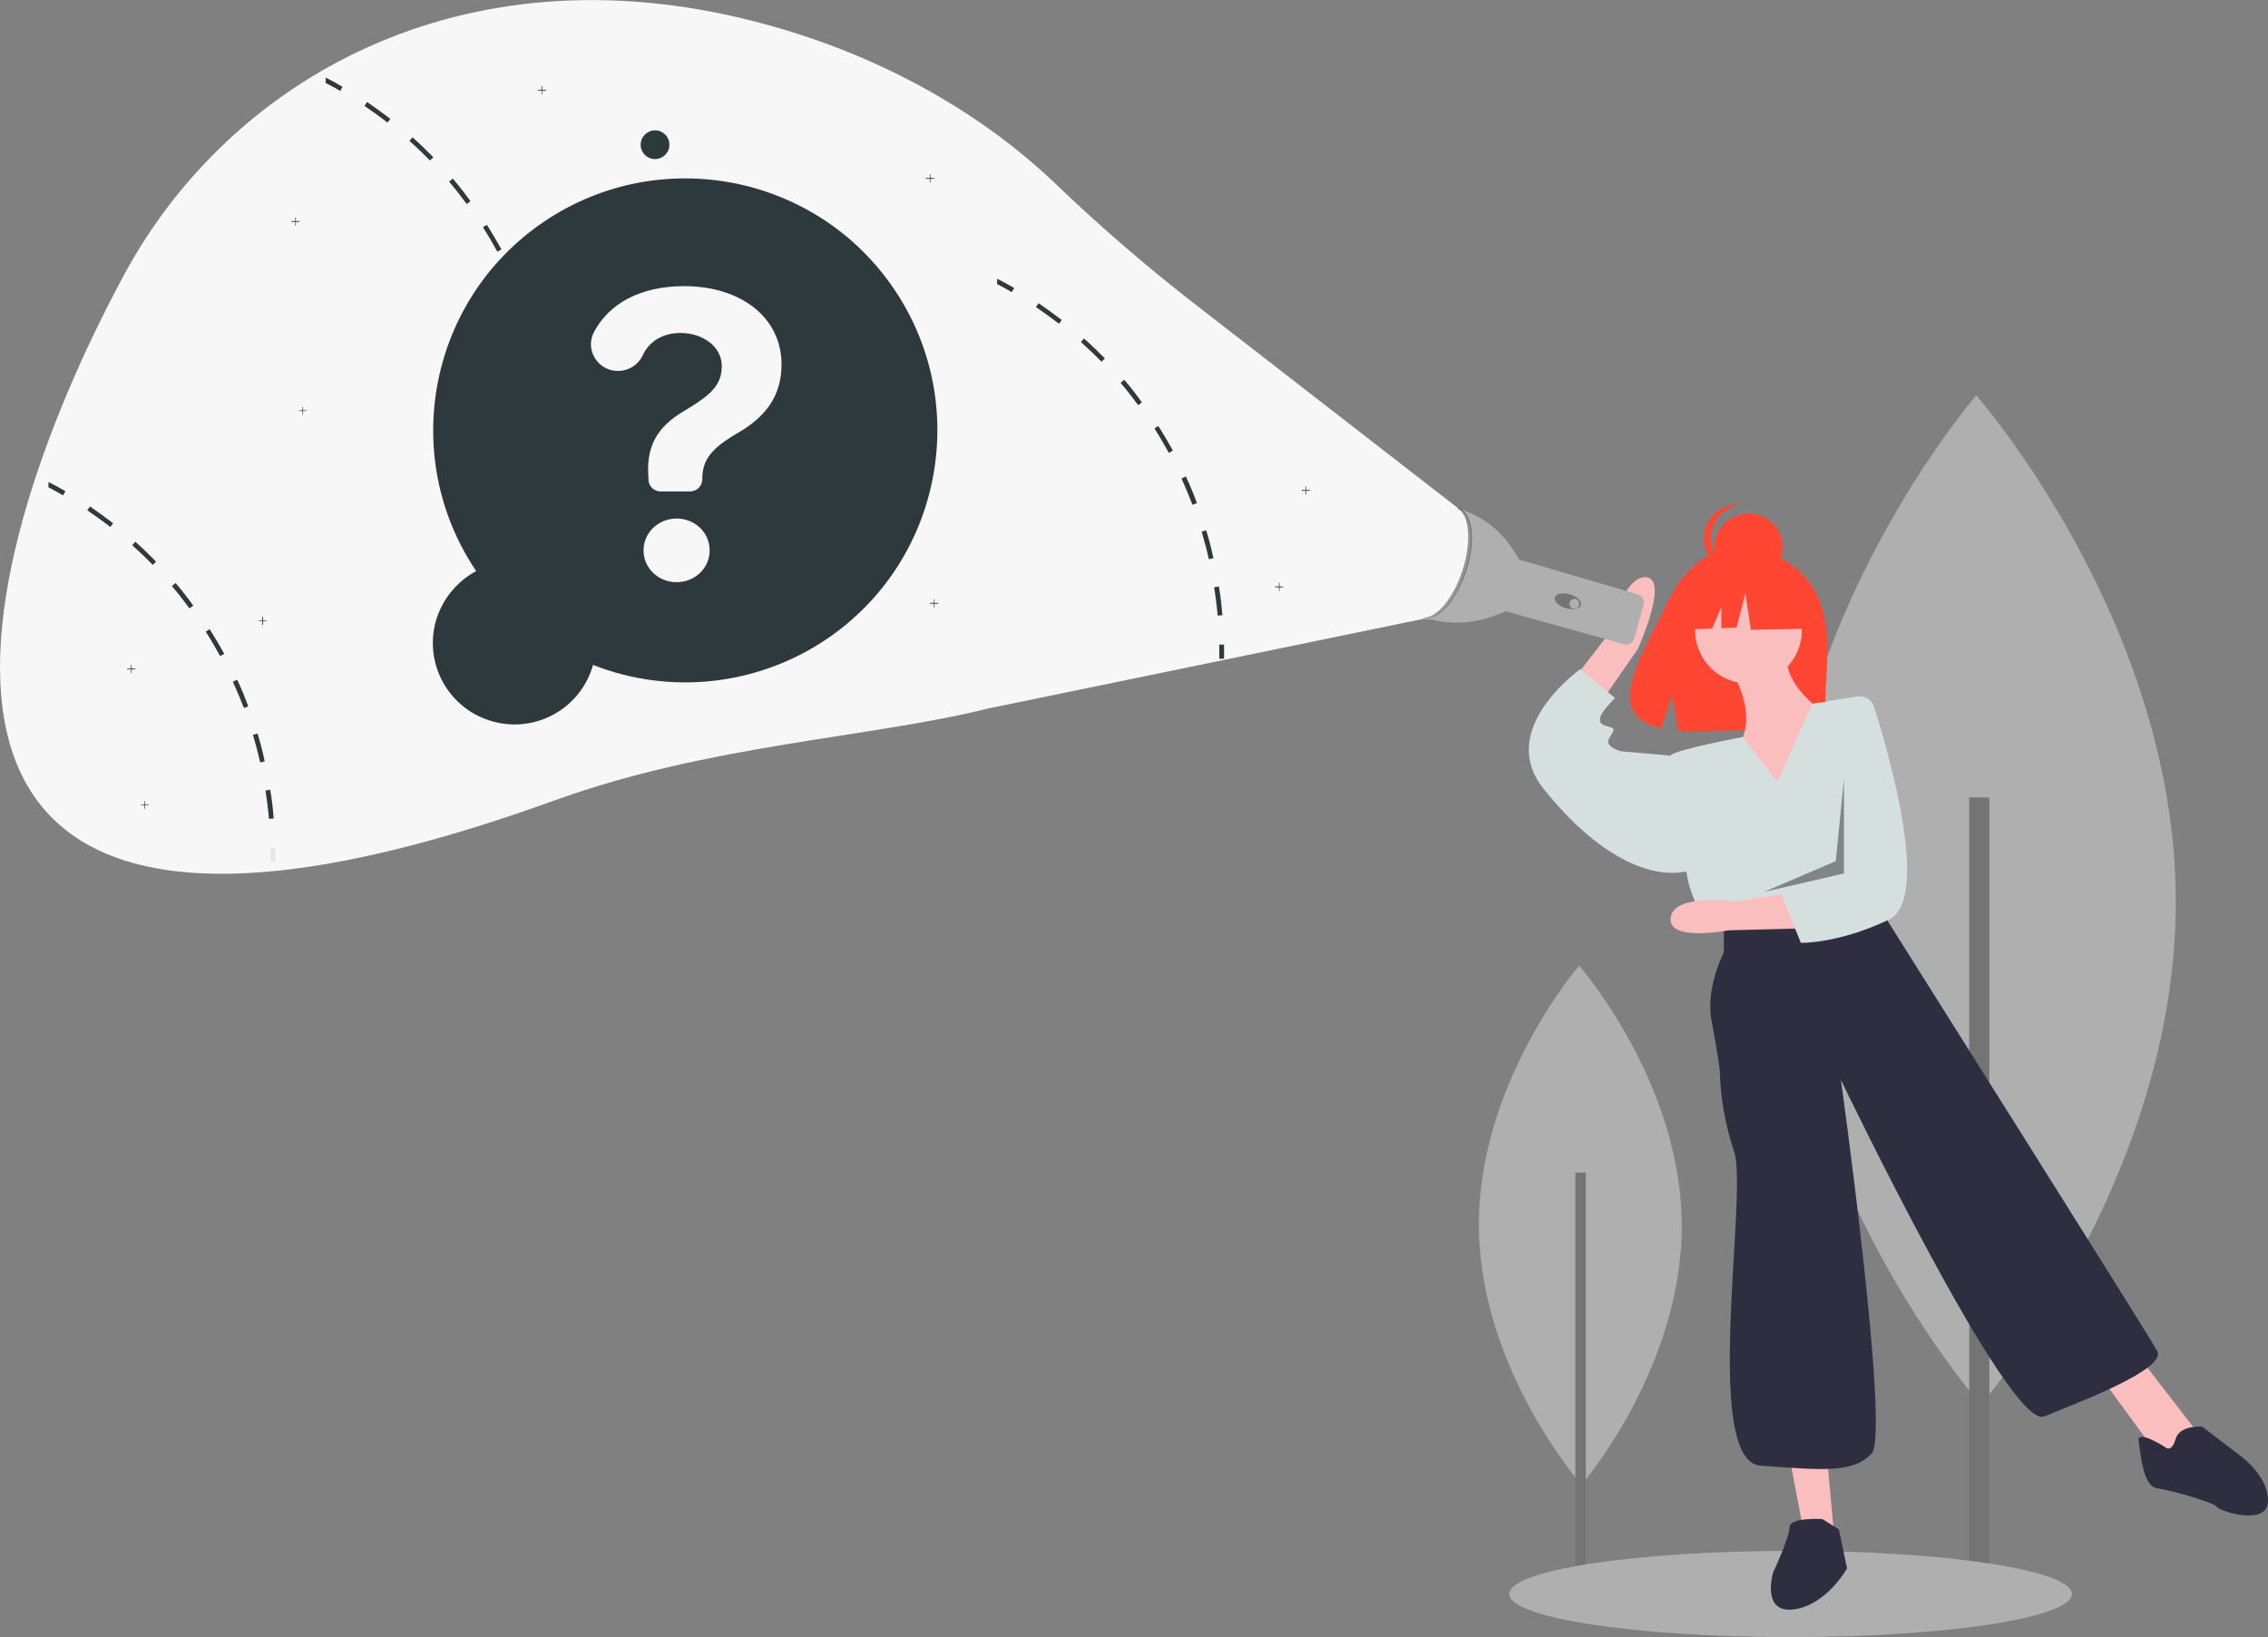 <?xml version="1.0" encoding="utf-8"?>
<!-- Generator: Adobe Illustrator 25.2.1, SVG Export Plug-In . SVG Version: 6.00 Build 0)  -->
<svg version="1.1" id="b7da5827-4560-4d63-9360-f6e9beb837fe"
	 xmlns="http://www.w3.org/2000/svg" xmlns:xlink="http://www.w3.org/1999/xlink" x="0px" y="0px" viewBox="0 0 1104.5 797.5"
	 style="enable-background:new 0 0 1104.5 797.5;" xml:space="preserve">
<rect x="0" y="0" width="1104.5" height="797.5" fill="#808080" stroke="none"/>
<style type="text/css">
	.st0{fill:#AFAFAF;}
	.st1{fill:#747474;}
	.st2{fill:#FF4633;}
	.st3{fill:#FBBEBE;}
	.st4{fill:#D5E0DE;}
	.st5{fill:#2F2E41;}
	.st6{opacity:0.4;enable-background:new    ;}
	.st7{fill:#F7F7F7;}
	.st8{fill:#2D393D;}
	.st9{fill:#E6E6E6;}
</style>
<path class="st0" d="M1059.6,438c0.6,135.8-94.9,246.3-94.9,246.3s-96.6-109.6-97.2-245.4s94.9-246.3,94.9-246.3
	S1059,302.2,1059.6,438z"/>
<path class="st0" d="M819,596.6c0.3,69.8-48.8,126.7-48.8,126.7s-49.7-56.4-50-126.2S769,470.4,769,470.4S818.6,526.8,819,596.6z"/>
<rect x="959" y="388.5" class="st1" width="9.8" height="388.3"/>
<rect x="767.2" y="571.2" class="st1" width="5.1" height="199.7"/>
<ellipse class="st0" cx="872" cy="776.5" rx="137" ry="21"/>
<path class="st2" d="M883.3,287.1c-11.6-19.6-34.6-20.5-34.6-20.5s-22.4-2.9-36.7,27c-13.4,27.8-31.8,54.7-3,61.2l5.2-16.2l3.2,17.4
	c4.1,0.3,8.2,0.4,12.4,0.2c30.9-1,60.4,0.3,59.4-10.8C887.9,330.7,894.4,306,883.3,287.1z"/>
<path class="st3" d="M841.5,324c0,0,15,21,6,38s21,35,21,35l22-48c0,0-26-17-19-33L841.5,324z"/>
<circle class="st3" cx="851.5" cy="307" r="26"/>
<path class="st3" d="M761.5,337.1l21.7-28c0,0,7.7-29.4,18.7-27.9s-4.4,35.2-4.4,35.2l-21.6,31L761.5,337.1z"/>
<polygon class="st3" points="871.5,710 878.5,747 893.5,751 889.5,707 "/>
<polygon class="st3" points="1022.5,670 1049.5,707 1060.5,712 1069.5,697 1042.5,662 "/>
<path class="st4" d="M865.5,381l-16.7-22c0,0-32.3,6-35.3,9s8,58,8,58s2,15,11,23l9,6l74-15l2.8-32.9c2-24.3-6.2-48.2-22.8-66.1l0,0
	l-12.9,1.8L865.5,381z"/>
<path class="st4" d="M817.5,370l-5-2l-23-2c0,0-8-2-6-6s4-5,0-6s-5-2-4-5s7-9,7-9l-17-14c0,0-0.9,0.7-2.4,1.9
	c-8.4,6.8-35.1,31.5-15.6,56.1c23,29,50,46,72,40L817.5,370z"/>
<path class="st5" d="M839.5,450v14c0,0-9,17-6,33s4,24,4,24c0.3,13.6,2.7,27.1,7,40c7,20-16,151,13,153s45,4,54-6s-15-182-15-182
	s82,171,99,164s60-23,55-32s-131-209-131-209l-4-9L839.5,450z"/>
<path class="st5" d="M887.5,740c0,0-16-1-16,4s-8,22-8,22s-6,20,10,18s26-20,26-20l-4-19L887.5,740z"/>
<path class="st5" d="M1054.5,705c0,0-14-9-13-3s2,22,9,23s28,7,29,9s25,10,25-3s-15-23-15-23l-17-13c0,0-11-1-13,6
	S1054.5,705,1054.5,705z"/>
<circle class="st2" cx="851.5" cy="266.7" r="16.6"/>
<path class="st2" d="M833.2,262.3c0-8.5,6.4-15.6,14.9-16.5c-0.6-0.1-1.2-0.1-1.7-0.1c-9.2,0-16.6,7.4-16.6,16.6s7.4,16.6,16.6,16.6
	l0,0c0.6,0,1.2,0,1.7-0.1C839.6,277.9,833.2,270.8,833.2,262.3z"/>
<polygon class="st2" points="878.1,285.2 855.5,273.3 824.1,278.2 817.6,306.8 833.8,306.2 838.3,295.7 838.3,306 845.7,305.7 
	850,289 852.7,306.8 879.2,306.3 "/>
<path class="st3" d="M876.8,452.3l-35,0.9c0,0-29.9,5.8-28.2-6.2s30.8-7.8,30.8-7.8l31.9-4.9L876.8,452.3z"/>
<path class="st4" d="M904.5,339.3c3.6-0.6,7.1,1.6,8.2,5.1c6.8,21.6,28,93.8,7,103.7C895,459.8,877,459.3,877,459.3l-9.6-23.7
	l8.8-8.2l9.4-60.3l4.5-25.6L904.5,339.3z"/>
<polygon class="st6" points="898,379.5 894,419.5 859,434.5 898,425.5 "/>
<path class="st0" d="M709.2,247.5L709.2,247.5c11.3,3,21,10.1,27.4,19.9l3.3,5.1l0.2,0.2l57.4,16.8c2.2,0.6,3.5,2.9,2.9,5.1
	l-4.5,16.3c-0.6,2.2-2.9,3.5-5.1,2.9l0,0l-57.4-16l0,0l-5.8,2.2c-10.6,4-22.3,4.4-33.1,1.1l0,0L709.2,247.5z"/>
<ellipse transform="matrix(0.281 -0.96 0.96 0.281 267.788 943.337)" class="st1" cx="763.3" cy="293" rx="3.5" ry="6.6"/>
<circle class="st0" cx="766.7" cy="294.1" r="2.4"/>
<ellipse transform="matrix(0.308 -0.951 0.951 0.308 224.266 857.533)" class="st7" cx="701.9" cy="274.5" rx="28.1" ry="12.7"/>
<path class="st6" d="M712.2,277.9c4.6-14.2,3.4-27.5-2.7-30.4c0.4,0,0.7,0.1,1.1,0.2c6.7,2.2,8.2,15.9,3.4,30.6s-14.1,25-20.7,22.8
	c-0.2-0.1-0.5-0.2-0.7-0.3C699.1,301.8,707.7,291.9,712.2,277.9z"/>
<path class="st7" d="M710,247.5l-130.2-101c-23-18-45.1-37.1-66.2-57.4C476.4,53.7,426,25.4,367.3,10.4
	C224.8-26.2,111.8,38.7,60.4,133.9C-18,279.5-78.2,515.8,269.8,390c76.1-27.5,153.2-30.4,211.6-44.9L693,301.5L710,247.5z"/>
<circle class="st8" cx="319" cy="70.5" r="7"/>
<polygon class="st8" points="454.9,86.7 453.1,86.7 453.1,84.9 452.8,84.9 452.8,86.7 450.9,86.7 450.9,87.1 452.8,87.1 452.8,88.9 
	453.1,88.9 453.1,87.1 454.9,87.1 "/>
<polygon class="st8" points="637.9,238.7 636.1,238.7 636.1,236.9 635.8,236.9 635.8,238.7 633.9,238.7 633.9,239.1 635.8,239.1 
	635.8,240.9 636.1,240.9 636.1,239.1 637.9,239.1 "/>
<polygon class="st8" points="624.9,285.7 623.1,285.7 623.1,283.9 622.8,283.9 622.8,285.7 620.9,285.7 620.9,286.1 622.8,286.1 
	622.8,287.9 623.1,287.9 623.1,286.1 624.9,286.1 "/>
<polygon class="st8" points="65.9,325.7 64.1,325.7 64.1,323.9 63.8,323.9 63.8,325.7 61.9,325.7 61.9,326.1 63.8,326.1 63.8,327.9 
	64.1,327.9 64.1,326.1 65.9,326.1 "/>
<polygon class="st8" points="145.9,107.7 144.1,107.7 144.1,105.9 143.8,105.9 143.8,107.7 141.9,107.7 141.9,108.1 143.8,108.1 
	143.8,109.9 144.1,109.9 144.1,108.1 145.9,108.1 "/>
<polygon class="st8" points="456.9,293.7 455.1,293.7 455.1,291.9 454.8,291.9 454.8,293.7 452.9,293.7 452.9,294.1 454.8,294.1 
	454.8,295.9 455.1,295.9 455.1,294.1 456.9,294.1 "/>
<polygon class="st8" points="265.9,43.7 264.1,43.7 264.1,41.9 263.8,41.9 263.8,43.7 261.9,43.7 261.9,44.1 263.8,44.1 263.8,45.9 
	264.1,45.9 264.1,44.1 265.9,44.1 "/>
<path class="st8" d="M266.6,187.7l-2.3,0.4c0.7,4.5,1.3,9.2,1.7,13.8l2.3-0.2C267.9,196.9,267.4,192.3,266.6,187.7z"/>
<path class="st8" d="M260.4,160.3l-2.2,0.7c1.3,4.4,2.5,8.9,3.5,13.4l2.2-0.5C263,169.4,261.8,164.8,260.4,160.3z"/>
<path class="st8" d="M250.5,134.1l-2.1,1c1.9,4.2,3.7,8.5,5.4,12.8l2.1-0.8C254.3,142.7,252.5,138.3,250.5,134.1z"/>
<path class="st8" d="M237.1,109.5l-1.9,1.2c2.5,3.9,4.8,7.9,7,11.9l2-1.1C242,117.5,239.6,113.5,237.1,109.5z"/>
<path class="st8" d="M220.5,87l-1.8,1.5c3,3.5,5.9,7.2,8.6,10.9l1.8-1.4C226.4,94.2,223.5,90.5,220.5,87z"/>
<path class="st8" d="M200.9,66.9l-1.5,1.7c3.4,3.1,6.8,6.3,10,9.6l1.6-1.6C207.8,73.3,204.4,70,200.9,66.9z"/>
<path class="st8" d="M178.8,49.7l-1.3,1.9c3.8,2.6,7.6,5.3,11.2,8.1l1.4-1.8C186.4,55.1,182.6,52.3,178.8,49.7z"/>
<path class="st8" d="M158.6,37.8v2.6c2.4,1.2,4.8,2.6,7.1,3.9l1.1-2C164.2,40.7,161.4,39.2,158.6,37.8z"/>
<path class="st8" d="M266.8,216h2.3c0,2.3,0,4.7,0,6.9h-2.3C266.8,220.6,266.8,218.3,266.8,216z"/>
<path class="st8" d="M131.6,384.7l-2.3,0.4c0.7,4.5,1.3,9.2,1.7,13.8l2.3-0.2C132.9,393.9,132.4,389.3,131.6,384.7z"/>
<path class="st8" d="M125.4,357.3l-2.2,0.7c1.3,4.4,2.5,8.9,3.5,13.4l2.2-0.5C128,366.4,126.8,361.8,125.4,357.3z"/>
<path class="st8" d="M115.5,331.1l-2.1,1c1.9,4.2,3.7,8.5,5.4,12.8l2.1-0.8C119.3,339.7,117.5,335.3,115.5,331.1z"/>
<path class="st8" d="M102.1,306.5l-1.9,1.2c2.5,3.9,4.8,7.9,7,11.9l2-1.1C107,314.5,104.6,310.5,102.1,306.5z"/>
<path class="st8" d="M85.5,284l-1.8,1.5c3,3.5,5.9,7.2,8.6,10.9l1.8-1.4C91.4,291.2,88.5,287.5,85.5,284z"/>
<path class="st8" d="M65.9,263.9l-1.5,1.7c3.4,3.1,6.8,6.3,10,9.6l1.6-1.6C72.8,270.3,69.4,267,65.9,263.9z"/>
<path class="st8" d="M43.8,246.7l-1.3,1.9c3.8,2.6,7.6,5.3,11.2,8.1l1.4-1.8C51.4,252.1,47.6,249.3,43.8,246.7z"/>
<path class="st8" d="M23.6,234.8v2.6c2.4,1.2,4.8,2.6,7.1,3.9l1.2-2C29.2,237.7,26.4,236.2,23.6,234.8z"/>
<path class="st9" d="M131.8,413h2.3c0,2.3,0,4.7,0,6.9h-2.3C131.8,417.6,131.8,415.3,131.8,413z"/>
<path class="st8" d="M593.6,285.7l-2.3,0.4c0.7,4.5,1.3,9.2,1.7,13.8l2.3-0.2C594.9,294.9,594.4,290.3,593.6,285.7z"/>
<path class="st8" d="M587.4,258.3l-2.2,0.7c1.3,4.4,2.5,8.9,3.5,13.4l2.2-0.5C590,267.4,588.8,262.8,587.4,258.3z"/>
<path class="st8" d="M577.5,232.1l-2.1,1c1.9,4.2,3.7,8.5,5.3,12.8l2.2-0.8C581.3,240.7,579.5,236.3,577.5,232.1z"/>
<path class="st8" d="M564.1,207.5l-1.9,1.2c2.5,3.9,4.8,7.9,7,11.9l2-1.1C569,215.5,566.6,211.5,564.1,207.5z"/>
<path class="st8" d="M547.5,185l-1.8,1.5c3,3.5,5.9,7.2,8.6,10.9l1.8-1.4C553.4,192.2,550.5,188.5,547.5,185z"/>
<path class="st8" d="M527.9,164.9l-1.5,1.7c3.4,3.1,6.8,6.3,10,9.6l1.7-1.6C534.8,171.3,531.4,168,527.9,164.9z"/>
<path class="st8" d="M505.8,147.7l-1.3,1.9c3.8,2.6,7.6,5.3,11.2,8.1l1.4-1.8C513.4,153.1,509.6,150.3,505.8,147.7z"/>
<path class="st8" d="M485.6,135.8v2.6c2.4,1.2,4.8,2.6,7.1,3.9l1.2-2C491.2,138.7,488.4,137.2,485.6,135.8z"/>
<path class="st8" d="M593.8,314h2.3c0,2.3,0,4.7,0,6.9h-2.3C593.8,318.6,593.8,316.3,593.8,314z"/>
<polygon class="st8" points="149.3,199.9 147.6,199.9 147.6,198.2 147.3,198.2 147.3,199.9 145.6,199.9 145.6,200.2 147.3,200.2 
	147.3,201.9 147.6,201.9 147.6,200.2 149.3,200.2 "/>
<polygon class="st8" points="129.8,302.3 128.1,302.3 128.1,300.6 127.7,300.6 127.7,302.3 126,302.3 126,302.6 127.7,302.6 
	127.7,304.3 128.1,304.3 128.1,302.6 129.8,302.6 "/>
<polygon class="st8" points="72.4,392 70.7,392 70.7,390.3 70.4,390.3 70.4,392 68.7,392 68.7,392.3 70.4,392.3 70.4,394 70.7,394 
	70.7,392.3 72.4,392.3 "/>
<path class="st8" d="M231.9,278.2C194,221.9,209,145.6,265.2,107.8s132.6-22.9,170.4,33.3s22.9,132.6-33.3,170.4
	c-33.5,22.5-75.9,27.2-113.5,12.4c-5.9,21.1-27.8,33.5-49,27.5c-21.1-5.9-33.5-27.8-27.5-49C215.3,292.1,222.4,283.3,231.9,278.2z"
	/>
<path class="st7" d="M333.1,139.4c28.2,0,47.5,15.6,47.5,38.1c0,14.9-7.2,25.2-21.1,33.3c-13.1,7.6-17.5,13.1-17.5,22.7l0,0
	c0,3.3-2.7,5.9-5.9,5.9l0,0h-14.4c-3.2,0-5.8-2.5-5.9-5.7V233c-1.3-15.5,4.1-25.1,17.7-33c12.7-7.6,18-12.4,18-21.7
	s-9-16.1-20.2-16.1c-8.5,0-15.2,4.1-18.3,10.9c-2.2,4.7-6.9,7.6-12.1,7.6l0,0c-9.8,0-16.2-10.4-11.6-19
	C296.5,148,311.7,139.4,333.1,139.4z M313.4,268.1c0-8.6,7.2-15.5,16.1-15.5s16.1,6.8,16.1,15.5s-7.2,15.5-16.1,15.5
	S313.4,276.8,313.4,268.1z"/>
</svg>
